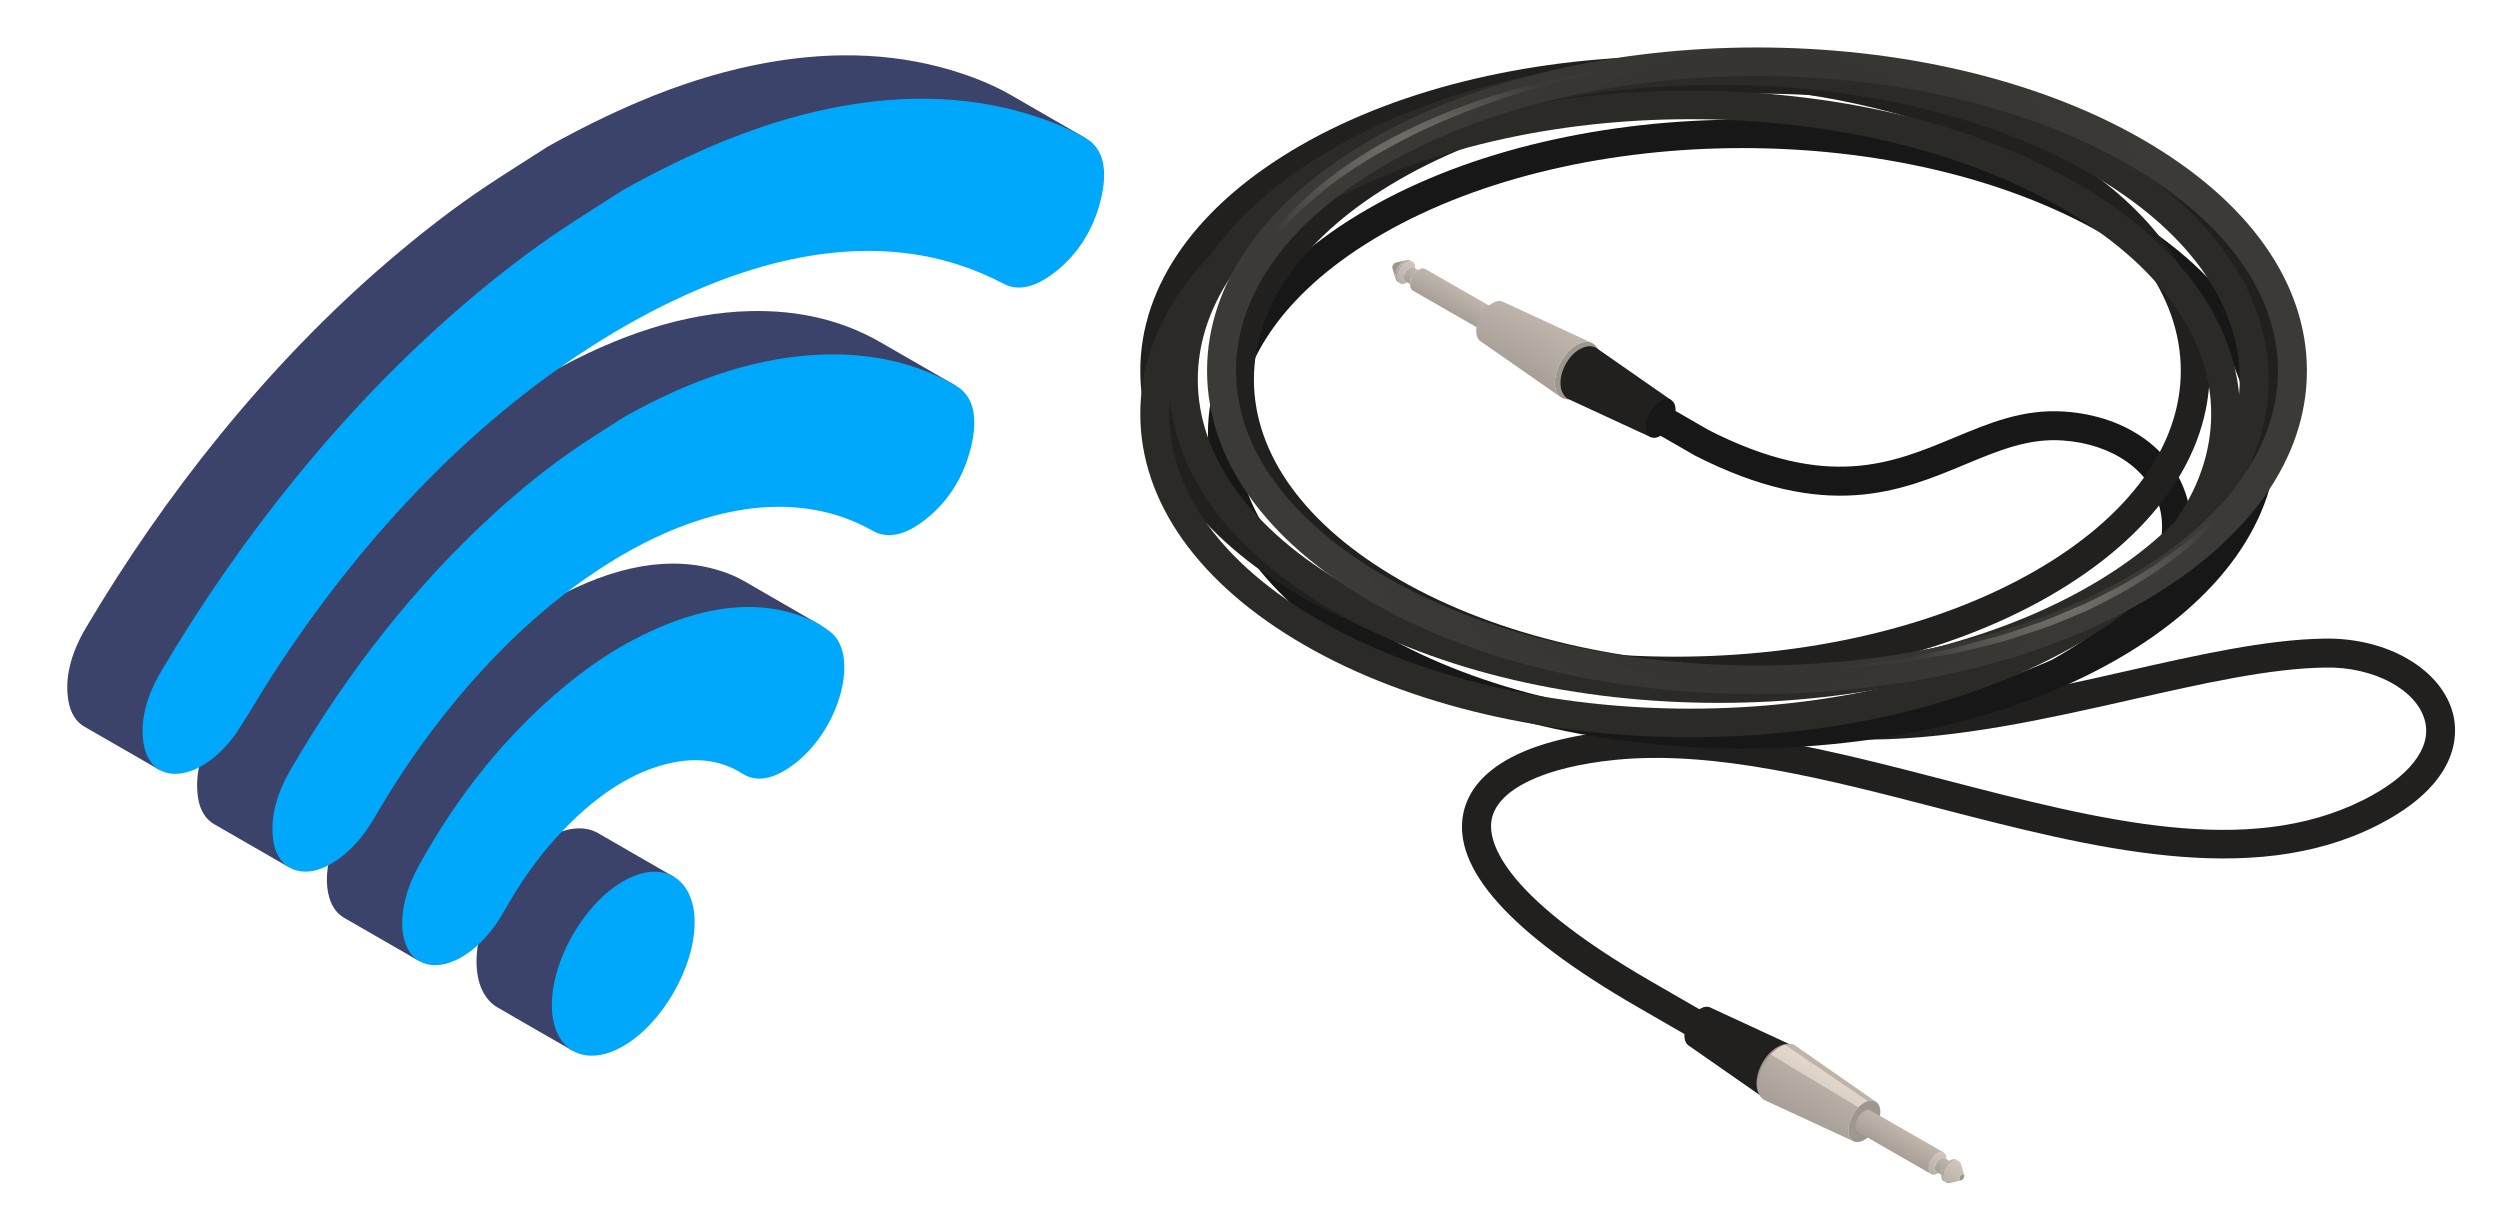 <?xml version="1.0" encoding="UTF-8" standalone="no"?>
<!DOCTYPE svg PUBLIC "-//W3C//DTD SVG 1.1//EN" "http://www.w3.org/Graphics/SVG/1.1/DTD/svg11.dtd">
<svg width="100%" height="100%" viewBox="0 0 670 327" version="1.1" xmlns="http://www.w3.org/2000/svg" xmlns:xlink="http://www.w3.org/1999/xlink" xml:space="preserve" xmlns:serif="http://www.serif.com/" style="fill-rule:evenodd;clip-rule:evenodd;stroke-linejoin:round;stroke-miterlimit:2;">
    <g transform="matrix(0.931,0,0,0.931,34.786,12.685)">
        <g transform="matrix(4.167,0,0,4.167,190.565,-504.264)">
            <path d="M43.068,136.207C43.061,135.834 42.798,135.678 42.469,135.86C42.321,135.943 42.183,136.08 42.076,136.242C41.94,136.447 41.852,136.691 41.849,136.91L41.857,137.035C41.905,137.337 42.149,137.451 42.448,137.285L42.672,137.16C42.48,137.266 42.322,137.193 42.291,136.998L42.285,136.917C42.288,136.775 42.345,136.618 42.432,136.486C42.502,136.381 42.59,136.292 42.686,136.239C42.899,136.122 43.069,136.222 43.073,136.463L43.068,136.207Z" style="fill:url(#_Linear1);"/>
        </g>
        <g transform="matrix(4.167,0,0,4.167,190.565,-504.264)">
            <path d="M41.706,135.888L41.659,135.907C41.562,135.961 41.482,136.097 41.48,136.21L41.488,136.269L41.721,137.025L41.695,136.822C41.701,136.428 41.978,135.958 42.315,135.772L42.476,135.708L41.706,135.888Z" style="fill:rgb(157,151,142);fill-rule:nonzero;"/>
        </g>
        <g transform="matrix(4.167,0,0,4.167,190.565,-504.264)">
            <path d="M42.734,135.736C42.626,135.674 42.479,135.681 42.315,135.772C41.978,135.958 41.701,136.428 41.695,136.822C41.692,137.024 41.761,137.167 41.875,137.233L42.029,137.321C41.915,137.256 41.846,137.113 41.849,136.91C41.855,136.517 42.132,136.047 42.469,135.86C42.633,135.77 42.78,135.763 42.888,135.825L42.734,135.736Z" style="fill:url(#_Linear2);"/>
        </g>
        <g transform="matrix(4.167,0,0,4.167,190.565,-504.264)">
            <path d="M42.956,136.216C42.887,136.176 42.792,136.181 42.686,136.239C42.469,136.36 42.289,136.663 42.285,136.917C42.284,137.048 42.328,137.14 42.402,137.183L42.842,137.435C42.768,137.393 42.724,137.301 42.725,137.17C42.729,136.916 42.909,136.612 43.126,136.492C43.232,136.433 43.327,136.429 43.396,136.469L42.956,136.216Z" style="fill:url(#_Linear3);"/>
        </g>
        <g transform="matrix(4.167,0,0,4.167,190.565,-504.264)">
            <path d="M43.103,136.505C42.896,136.634 42.729,136.925 42.725,137.17L42.719,137.41C42.725,137.03 42.983,136.58 43.303,136.381L43.103,136.505Z" style="fill:rgb(157,151,142);fill-rule:nonzero;"/>
        </g>
        <g transform="matrix(4.167,0,0,4.167,190.565,-504.264)">
            <path d="M43.758,136.324C43.65,136.262 43.503,136.269 43.34,136.36C43.003,136.546 42.725,137.016 42.719,137.41C42.716,137.612 42.786,137.755 42.9,137.82L47.964,140.725C47.849,140.659 47.78,140.517 47.783,140.314C47.789,139.92 48.067,139.45 48.403,139.264C48.567,139.174 48.714,139.167 48.822,139.228L43.758,136.324Z" style="fill:url(#_Linear4);"/>
        </g>
        <g transform="matrix(4.167,0,0,4.167,190.565,-504.264)">
            <path d="M54.46,141.881C53.721,142.289 53.112,143.32 53.099,144.183C53.086,145.046 53.675,145.414 54.413,145.006C55.152,144.597 55.761,143.566 55.774,142.703C55.787,141.84 55.198,141.472 54.46,141.881Z" style="fill:rgb(151,143,136);fill-rule:nonzero;"/>
        </g>
        <g transform="matrix(4.167,0,0,4.167,190.565,-504.264)">
            <path d="M54.413,145.006C53.675,145.414 53.086,145.046 53.099,144.183C53.112,143.32 53.721,142.289 54.46,141.881C55.198,141.472 55.787,141.84 55.774,142.703C55.761,143.566 55.152,144.597 54.413,145.006ZM55.25,141.422C54.986,141.3 54.64,141.329 54.258,141.54C53.414,142.007 52.719,143.185 52.704,144.171C52.697,144.646 52.849,144.989 53.117,145.176C53.481,145.398 53.862,145.385 54.353,145.133C55.183,144.667 55.828,143.577 55.853,142.598C55.861,142.278 55.794,141.701 55.25,141.422Z" style="fill:rgb(157,151,142);fill-rule:nonzero;"/>
        </g>
        <g transform="matrix(4.167,0,0,4.167,190.565,-504.264)">
            <path d="M49.132,138.593C48.941,138.505 48.689,138.526 48.412,138.679C47.799,139.019 47.293,139.874 47.283,140.591C47.277,140.936 47.388,141.185 47.572,141.314L53.102,145.166C52.849,144.989 52.697,144.646 52.704,144.171C52.719,143.185 53.414,142.007 54.258,141.54C54.64,141.329 54.986,141.3 55.25,141.422L49.132,138.593Z" style="fill:url(#_Linear5);"/>
        </g>
        <g transform="matrix(4.167,0,0,4.167,190.565,-504.264)">
            <path d="M55.629,141.816C55.491,141.731 55.111,141.499 54.463,141.847C53.416,142.41 52.771,144.05 53.261,144.902L53.377,145.091C53.448,145.182 53.529,145.259 53.629,145.305L59.328,147.94L60.782,145.405L55.629,141.816Z" style="fill:rgb(34,32,30);fill-rule:nonzero;"/>
        </g>
        <g transform="matrix(4.167,0,0,4.167,190.565,-504.264)">
            <path d="M60.035,145.443C59.464,145.759 58.993,146.556 58.983,147.224C58.973,147.891 59.428,148.176 59.999,147.86C60.571,147.544 61.042,146.747 61.052,146.079C61.062,145.412 60.607,145.127 60.035,145.443Z" style="fill:rgb(24,23,23);fill-rule:nonzero;"/>
        </g>
        <g transform="matrix(4.167,0,0,4.167,190.565,-504.264)">
            <path d="M87.736,165.087C87.387,165.087 87.048,164.904 86.865,164.578C86.593,164.098 86.763,163.487 87.244,163.216C92.581,160.2 95.305,156.367 94.531,152.963C93.923,150.287 91.273,148.406 87.779,148.171C85.423,148.012 83.399,148.852 81.065,149.824C76.552,151.703 71.437,153.834 62.372,149.205L59.944,147.804C59.465,147.528 59.302,146.917 59.578,146.438C59.853,145.959 60.464,145.795 60.944,146.072L63.327,147.448C71.525,151.632 75.983,149.775 80.296,147.978C82.756,146.953 85.08,145.983 87.914,146.176C92.309,146.471 95.673,148.962 96.481,152.519C97.462,156.833 94.376,161.483 88.227,164.957C88.072,165.045 87.903,165.087 87.736,165.087Z" style="fill:rgb(24,23,23);fill-rule:nonzero;"/>
        </g>
        <g transform="matrix(4.167,0,0,4.167,190.565,-504.264)">
            <path d="M67.137,192.184C66.967,192.184 66.795,192.141 66.638,192.05L58.401,187.295C49.614,182.221 45.576,177.709 46.401,173.883C47.057,170.842 50.721,168.839 56.719,168.244C63.877,167.532 71.906,169.613 79.669,171.625C90.393,174.404 100.522,177.029 108.54,173.019C111.723,171.428 113.286,169.445 112.829,167.579C112.296,165.402 109.285,163.78 105.886,163.86C102.06,163.923 97.467,164.962 92.604,166.063C86.731,167.392 80.658,168.766 74.598,168.836C74.039,168.836 73.593,168.396 73.586,167.847C73.58,167.295 74.023,166.842 74.575,166.836C80.423,166.769 86.391,165.418 92.163,164.112C97.129,162.988 101.821,161.926 105.852,161.86C110.229,161.776 114.011,163.992 114.772,167.103C115.102,168.452 115.244,171.904 109.434,174.808C100.746,179.153 89.776,176.309 79.168,173.561C71.574,171.593 63.72,169.558 56.916,170.234C52,170.722 48.8,172.244 48.356,174.305C48.075,175.61 48.588,179.32 59.401,185.563L67.638,190.318C68.116,190.594 68.28,191.206 68.004,191.684C67.818,192.005 67.482,192.184 67.137,192.184Z" style="fill:rgb(34,32,30);fill-rule:nonzero;"/>
        </g>
        <g transform="matrix(4.167,0,0,4.167,190.565,-504.264)">
            <path d="M65.685,127.974C56.663,127.974 47.641,129.957 40.772,133.923C34.307,137.655 30.746,142.559 30.746,147.729C30.746,152.899 34.307,157.802 40.772,161.535C54.508,169.466 76.86,169.466 90.598,161.535C97.063,157.802 100.624,152.899 100.624,147.729C100.624,142.559 97.063,137.655 90.598,133.923C83.729,129.957 74.707,127.974 65.685,127.974ZM65.685,169.454C56.299,169.455 46.917,167.392 39.772,163.267C32.662,159.162 28.746,153.644 28.746,147.729C28.746,141.814 32.662,136.296 39.772,132.191C54.06,123.942 77.309,123.942 91.598,132.191C98.708,136.296 102.624,141.814 102.624,147.729C102.624,153.644 98.708,159.162 91.598,163.267C84.454,167.391 75.068,169.454 65.685,169.454Z" style="fill:rgb(24,23,23);fill-rule:nonzero;"/>
        </g>
        <g transform="matrix(4.167,0,0,4.167,190.565,-504.264)">
            <path d="M66.863,124.215C57.841,124.215 48.819,126.197 41.951,130.163C35.485,133.896 31.924,138.799 31.924,143.969C31.924,149.139 35.485,154.042 41.951,157.775C55.688,165.707 78.04,165.706 91.776,157.775C98.242,154.042 101.803,149.139 101.803,143.969C101.803,138.799 98.242,133.896 91.776,130.163C84.908,126.197 75.886,124.215 66.863,124.215ZM66.863,165.694C57.479,165.694 48.095,163.632 40.951,159.508C33.84,155.402 29.924,149.883 29.924,143.969C29.924,138.054 33.84,132.536 40.951,128.43C55.239,120.181 78.488,120.181 92.776,128.43C99.887,132.536 103.803,138.054 103.803,143.969C103.803,149.883 99.887,155.402 92.776,159.508C85.632,163.632 76.248,165.694 66.863,165.694Z" style="fill:rgb(34,32,30);fill-rule:nonzero;"/>
        </g>
        <g transform="matrix(4.167,0,0,4.167,190.565,-504.264)">
            <path d="M61.014,123.6C51.992,123.6 42.97,125.583 36.101,129.549C29.636,133.281 26.075,138.184 26.075,143.355C26.075,148.525 29.636,153.428 36.101,157.16C49.838,165.092 72.189,165.092 85.927,157.16C92.392,153.428 95.953,148.525 95.953,143.355C95.953,138.184 92.392,133.281 85.927,129.549C79.058,125.583 70.036,123.6 61.014,123.6ZM61.014,165.08C51.628,165.08 42.246,163.018 35.101,158.893C27.991,154.787 24.075,149.269 24.075,143.355C24.075,137.44 27.991,131.922 35.101,127.816C49.391,119.568 72.64,119.568 86.927,127.816C94.037,131.922 97.953,137.44 97.953,143.355C97.953,149.269 94.037,154.787 86.927,158.893C79.783,163.017 70.397,165.079 61.014,165.08Z" style="fill:rgb(34,32,30);fill-rule:nonzero;"/>
        </g>
        <g transform="matrix(4.167,0,0,4.167,190.565,-504.264)">
            <path d="M64.036,123.609C54.745,123.609 45.454,125.65 38.381,129.734C31.717,133.582 28.047,138.637 28.047,143.969C28.047,149.301 31.717,154.357 38.381,158.204C52.527,166.372 75.545,166.372 89.691,158.204C96.355,154.357 100.026,149.301 100.026,143.969C100.026,138.637 96.355,133.582 89.691,129.734C82.618,125.65 73.327,123.609 64.036,123.609ZM64.036,166.3C54.383,166.3 44.73,164.179 37.381,159.936C30.072,155.716 26.047,150.046 26.047,143.969C26.047,137.892 30.072,132.222 37.381,128.002C52.08,119.516 75.995,119.516 90.691,128.002C98,132.222 102.026,137.892 102.026,143.969C102.026,150.046 98,155.716 90.691,159.936C83.343,164.179 73.689,166.3 64.036,166.3Z" style="fill:rgb(43,42,39);fill-rule:nonzero;"/>
        </g>
        <g transform="matrix(4.167,0,0,4.167,190.565,-504.264)">
            <path d="M62.064,125.978C52.773,125.978 43.482,128.019 36.409,132.103C29.745,135.95 26.075,141.006 26.075,146.338C26.075,151.67 29.745,156.725 36.409,160.573C50.556,168.742 73.575,168.741 87.719,160.573C94.383,156.725 98.053,151.67 98.053,146.338C98.053,141.006 94.383,135.95 87.719,132.103C80.646,128.019 71.355,125.978 62.064,125.978ZM62.064,168.67C52.411,168.67 42.758,166.548 35.409,162.305C28.1,158.085 24.075,152.415 24.075,146.338C24.075,140.261 28.1,134.591 35.409,130.371C50.107,121.885 74.022,121.885 88.719,130.371C96.028,134.591 100.054,140.261 100.054,146.338C100.054,152.415 96.028,158.085 88.719,162.305C81.371,166.548 71.717,168.67 62.064,168.67Z" style="fill:rgb(43,42,39);fill-rule:nonzero;"/>
        </g>
        <g transform="matrix(4.167,0,0,4.167,190.565,-504.264)">
            <path d="M66.677,122.994C57.386,122.994 48.095,125.036 41.021,129.12C34.357,132.967 30.687,138.022 30.687,143.355C30.687,148.687 34.357,153.742 41.021,157.589C55.168,165.757 78.185,165.757 92.332,157.589C98.996,153.742 102.666,148.687 102.666,143.355C102.666,138.022 98.996,132.967 92.332,129.12C85.259,125.036 75.968,122.994 66.677,122.994ZM66.677,165.686C57.022,165.686 47.371,163.565 40.021,159.321C32.713,155.102 28.687,149.431 28.687,143.355C28.687,137.278 32.713,131.607 40.021,127.387C54.719,118.902 78.634,118.902 93.332,127.387C100.641,131.607 104.666,137.278 104.666,143.355C104.666,149.431 100.641,155.102 93.332,159.321C85.984,163.564 76.329,165.685 66.677,165.686Z" style="fill:url(#_Radial6);"/>
        </g>
        <g transform="matrix(4.167,0,0,4.167,190.565,-504.264)">
            <path d="M63.446,187.342C63.261,187.257 63.019,187.278 62.752,187.426C62.161,187.753 61.674,188.577 61.664,189.267C61.659,189.599 61.765,189.84 61.943,189.964L67.271,193.675L69.34,190.068L63.446,187.342Z" style="fill:rgb(34,32,30);fill-rule:nonzero;"/>
        </g>
        <g transform="matrix(4.167,0,0,4.167,190.565,-504.264)">
            <path d="M68.128,190.048C66.919,190.697 66.191,192.698 66.962,193.529L69.365,190.004C69.231,189.923 68.824,189.674 68.128,190.048Z" style="fill:rgb(157,151,142);fill-rule:nonzero;"/>
        </g>
        <g transform="matrix(4.167,0,0,4.167,190.565,-504.264)">
            <path d="M69.38,190.014C69.106,189.824 68.715,189.827 68.277,190.07C67.434,190.537 66.738,191.714 66.723,192.7C66.715,193.24 66.913,193.611 67.233,193.759L73.35,196.587C73.118,196.48 72.974,196.211 72.979,195.818C72.99,195.102 73.496,194.246 74.109,193.907C74.427,193.731 74.711,193.728 74.91,193.867L69.38,190.014Z" style="fill:url(#_Linear7);"/>
        </g>
        <g transform="matrix(4.167,0,0,4.167,190.565,-504.264)">
            <path d="M67.633,190.595L73.684,194.241C73.816,194.105 73.959,193.99 74.109,193.907L74.341,193.807L68.621,189.928C68.511,189.959 68.396,190.004 68.277,190.07C68.047,190.197 67.83,190.38 67.633,190.595Z" style="fill:url(#_Linear8);"/>
        </g>
        <g transform="matrix(4.167,0,0,4.167,190.565,-504.264)">
            <path d="M74.109,193.907C73.496,194.246 72.99,195.102 72.979,195.818C72.969,196.534 73.457,196.84 74.07,196.501C74.683,196.162 75.189,195.306 75.2,194.59C75.21,193.873 74.722,193.567 74.109,193.907Z" style="fill:rgb(157,151,142);fill-rule:nonzero;"/>
        </g>
        <g transform="matrix(4.167,0,0,4.167,190.565,-504.264)">
            <path d="M79.162,197.395C79.016,197.476 78.881,197.61 78.774,197.769C78.635,197.975 78.545,198.222 78.542,198.445L78.551,198.578C78.602,198.874 78.845,198.984 79.141,198.82L79.354,198.688C79.163,198.794 79.006,198.723 78.974,198.532L78.967,198.445C78.97,198.302 79.028,198.142 79.117,198.009C79.186,197.907 79.274,197.82 79.368,197.767C79.586,197.647 79.759,197.755 79.755,198.01L79.761,197.77C79.767,197.376 79.499,197.208 79.162,197.395Z" style="fill:url(#_Linear9);"/>
        </g>
        <g transform="matrix(4.167,0,0,4.167,190.565,-504.264)">
            <path d="M74.519,194.456C74.411,194.394 74.264,194.401 74.1,194.491C73.763,194.678 73.486,195.148 73.48,195.541C73.477,195.744 73.546,195.887 73.66,195.952L78.723,198.856C78.608,198.79 78.539,198.647 78.542,198.445C78.548,198.051 78.825,197.581 79.162,197.395C79.326,197.304 79.473,197.297 79.581,197.359L74.519,194.456Z" style="fill:url(#_Linear10);"/>
        </g>
        <g transform="matrix(4.167,0,0,4.167,190.565,-504.264)">
            <path d="M79.638,197.744C79.569,197.704 79.474,197.709 79.368,197.767C79.151,197.888 78.971,198.191 78.967,198.445C78.966,198.576 79.01,198.669 79.084,198.711L79.526,198.964C79.452,198.922 79.407,198.83 79.409,198.699C79.413,198.445 79.592,198.141 79.81,198.021C79.915,197.962 80.01,197.958 80.08,197.998L79.638,197.744Z" style="fill:url(#_Linear11);"/>
        </g>
        <g transform="matrix(4.167,0,0,4.167,190.565,-504.264)">
            <path d="M80.034,197.895L79.81,198.021C79.592,198.141 79.413,198.445 79.409,198.699L79.414,198.973C79.42,198.551 79.697,198.081 80.034,197.895Z" style="fill:rgb(157,151,142);fill-rule:nonzero;"/>
        </g>
        <g transform="matrix(4.167,0,0,4.167,190.565,-504.264)">
            <path d="M80.827,198.861C80.73,198.915 80.65,199.05 80.648,199.164C80.646,199.278 80.724,199.327 80.821,199.273C80.919,199.219 80.999,199.083 81,198.969C81.002,198.855 80.925,198.807 80.827,198.861Z" style="fill:rgb(157,151,142);fill-rule:nonzero;"/>
        </g>
        <g transform="matrix(4.167,0,0,4.167,190.565,-504.264)">
            <path d="M80.762,198.156C80.687,197.913 80.46,197.833 80.188,197.983C80.009,198.083 79.846,198.262 79.733,198.468C79.633,198.648 79.571,198.849 79.568,199.033C79.568,199.367 79.753,199.532 80.007,199.472L80.775,199.291C80.701,199.308 80.648,199.261 80.648,199.168L80.696,199.001L80.827,198.861L80.993,198.911L80.762,198.156Z" style="fill:url(#_Linear12);"/>
        </g>
        <g transform="matrix(4.167,0,0,4.167,190.565,-504.264)">
            <path d="M80.453,197.859C80.345,197.797 80.198,197.804 80.034,197.895C79.697,198.081 79.42,198.551 79.414,198.945C79.411,199.147 79.48,199.29 79.595,199.356L79.749,199.444C79.634,199.379 79.565,199.236 79.568,199.033C79.574,198.64 79.852,198.17 80.188,197.983C80.352,197.893 80.499,197.886 80.607,197.948L80.453,197.859Z" style="fill:url(#_Linear13);"/>
        </g>
        <g transform="matrix(4.167,0,0,4.167,190.565,-504.264)">
            <path d="M100.86,150.491C100.589,150.868 100.256,151.322 99.832,151.81C99.427,152.311 98.908,152.825 98.36,153.395C97.785,153.941 97.166,154.535 96.445,155.09C95.762,155.688 94.946,156.196 94.151,156.784C93.313,157.307 92.452,157.865 91.534,158.35C90.6,158.806 89.687,159.342 88.696,159.716C87.725,160.131 86.764,160.575 85.768,160.884C84.782,161.215 83.826,161.591 82.858,161.816C81.896,162.059 80.979,162.348 80.093,162.553C79.2,162.737 78.357,162.91 77.578,163.07C76.801,163.244 76.081,163.36 75.44,163.448C74.8,163.544 74.242,163.627 73.782,163.696C72.862,163.834 72.336,163.913 72.336,163.913C72.336,163.913 72.865,163.865 73.792,163.78C74.255,163.737 74.819,163.686 75.465,163.627C76.113,163.578 76.842,163.504 77.626,163.347C78.414,163.212 79.268,163.065 80.171,162.91C81.07,162.732 82.004,162.477 82.975,162.233C83.953,162.017 84.923,161.648 85.923,161.324C86.932,161.021 87.91,160.585 88.897,160.173C89.895,159.784 90.818,159.231 91.758,158.759C92.683,158.257 93.55,157.682 94.394,157.142C95.2,156.545 96.003,155.996 96.678,155.368C97.389,154.784 97.998,154.162 98.561,153.591C99.103,153.001 99.593,152.451 99.972,151.922C100.371,151.407 100.68,150.931 100.93,150.537C101.416,149.74 101.624,149.249 101.624,149.249C101.624,149.249 101.387,149.727 100.86,150.491Z" style="fill:url(#_Radial14);"/>
        </g>
        <g transform="matrix(4.167,0,0,4.167,190.565,-504.264)">
            <path d="M51.369,123.528C49.94,123.894 48.28,124.367 46.546,125.009C44.811,125.647 43,126.441 41.256,127.37C40.385,127.838 39.544,128.36 38.73,128.892C37.922,129.436 37.15,130.005 36.434,130.595C34.999,131.775 33.829,133.071 32.943,134.259C32.731,134.563 32.527,134.854 32.334,135.131C32.163,135.422 32.002,135.699 31.85,135.959C31.543,136.476 31.346,136.965 31.149,137.347C30.833,138.147 30.653,138.604 30.653,138.604C30.653,138.604 30.861,138.16 31.225,137.383C31.445,137.015 31.669,136.544 32.005,136.052C32.324,135.548 32.717,135.006 33.167,134.43C34.073,133.282 35.289,132.077 36.708,130.931C37.418,130.359 38.185,129.808 38.986,129.282C39.795,128.766 40.63,128.263 41.493,127.81C44.915,125.928 48.632,124.635 51.443,123.798C54.26,122.96 56.194,122.598 56.194,122.598C56.194,122.598 55.707,122.656 54.858,122.799C54.012,122.947 52.8,123.162 51.369,123.528Z" style="fill:url(#_Radial15);"/>
        </g>
    </g>
    <g transform="matrix(0.702,0,0,0.71,-37.154,-353.417)">
        <g transform="matrix(6.246,0,0,6.175,-942.418,-564.408)">
            <path d="M192.844,180.971C194.729,179.919 196.602,178.99 198.466,178.204C200.808,177.216 203.105,176.485 205.356,176.016C209.752,175.099 213.786,175.2 217.464,176.293C218.741,176.673 219.968,177.153 221.106,177.799C221.501,178.022 225.739,180.472 225.739,180.472C225.739,180.472 222.329,180.437 222.012,181.671C221.516,183.598 220.455,185.141 218.963,186.198C217.884,186.964 216.919,187.135 216.128,186.719C214.294,185.756 212.312,185.104 210.142,184.839C207.619,184.529 204.938,184.732 202.097,185.454C200.313,185.907 198.498,186.561 196.655,187.393C194.702,188.274 192.745,189.353 190.787,190.611C187.192,192.922 183.712,195.788 180.363,199.262C177.074,202.672 174.085,206.488 171.377,210.678C170.684,211.751 169.101,219.073 169.101,219.073C169.101,219.073 165.752,217.138 164.508,216.428C164.025,216.152 163.673,215.633 163.538,214.856C163.301,213.488 163.666,211.983 164.615,210.378C167.075,206.222 169.791,202.312 172.765,198.652C176.027,194.64 179.478,191.071 183.122,187.955C185.116,186.249 187.133,184.685 189.18,183.327C190.4,182.519 191.623,181.755 192.844,180.971Z" style="fill:rgb(59,67,107);"/>
        </g>
        <g transform="matrix(6.246,0,0,6.175,-942.418,-564.408)">
            <path d="M192.876,194.864C197.195,192.425 201.302,191.127 205.198,191.03C208.184,190.956 210.85,191.592 213.189,192.944C214.246,193.555 217.792,195.596 217.792,195.596C217.792,195.596 212.56,200.227 211.079,201.298C209.939,202.122 208.935,202.28 208.114,201.815C206.753,201.044 205.257,200.558 203.602,200.398C201.49,200.196 199.233,200.521 196.83,201.381C194.979,202.043 193.114,203.006 191.239,204.249C188.793,205.871 186.445,207.903 184.202,210.352C181.734,213.046 179.551,216.051 177.636,219.353C176.853,220.703 177.029,225.033 177.029,225.033C177.029,225.033 173.066,222.755 172.44,222.39C171.96,222.109 171.614,221.603 171.485,220.9C171.233,219.529 171.578,218.021 172.531,216.384C176.045,210.341 180.169,205.135 184.914,200.791C186.668,199.186 188.458,197.755 190.281,196.538C191.145,195.961 192.011,195.421 192.876,194.864Z" style="fill:rgb(59,67,107);"/>
        </g>
        <g transform="matrix(6.246,0,0,6.175,-942.418,-564.408)">
            <path d="M193.089,208.674C196.92,206.571 200.373,205.936 203.407,206.912C203.908,207.073 204.389,207.273 204.836,207.531C205.076,207.67 209.518,210.235 209.518,210.235C209.518,210.235 206.118,213.83 203.427,215.966C202.149,216.979 201.029,217.227 200.136,216.655C198.647,215.702 196.857,215.563 194.741,216.283C192.75,216.96 190.822,218.345 188.96,220.337C187.652,221.736 186.534,223.329 185.552,225.086C184.264,227.389 184.993,230.769 184.993,230.769C184.993,230.769 180.491,228.176 180.374,228.107C179.027,227.316 178.972,224.787 180.324,222.331C182.768,217.89 185.75,214.233 189.246,211.33C190.509,210.28 191.792,209.395 193.089,208.674Z" style="fill:rgb(59,67,107);"/>
        </g>
        <g transform="matrix(6.246,0,0,6.175,-942.418,-564.408)">
            <path d="M188.483,230.788C188.485,228.035 190.466,224.601 192.842,223.23C194.034,222.543 195.126,222.487 195.921,222.944C196.719,223.404 200.575,225.631 200.575,225.631L194.378,236.252C194.378,236.252 190.539,234.055 189.746,233.583C188.966,233.12 188.482,232.151 188.483,230.788Z" style="fill:rgb(59,67,107);"/>
        </g>
        <g transform="matrix(6.246,0,0,6.175,-942.418,-564.408)">
            <path d="M197.448,183.623C199.332,182.571 201.206,181.643 203.07,180.855C205.411,179.868 207.708,179.138 209.959,178.668C214.355,177.751 218.389,177.853 222.067,178.945C223.345,179.324 224.571,179.806 225.709,180.451C226.789,181.063 227.115,182.379 226.615,184.323C226.119,186.25 225.058,187.792 223.566,188.851C222.487,189.616 221.522,189.787 220.731,189.371C218.897,188.408 216.915,187.757 214.745,187.49C212.222,187.182 209.541,187.385 206.701,188.105C204.916,188.559 203.101,189.213 201.258,190.045C199.305,190.927 197.349,192.005 195.39,193.264C191.796,195.574 188.315,198.44 184.966,201.913C181.678,205.324 178.688,209.141 175.98,213.329C175.287,214.402 174.648,215.52 173.953,216.591C171.887,219.775 168.624,220.284 168.142,217.509C167.904,216.141 168.269,214.636 169.219,213.03C171.678,208.874 174.394,204.963 177.368,201.305C180.63,197.292 184.081,193.724 187.725,190.606C189.719,188.901 191.737,187.337 193.783,185.979C195.003,185.17 196.226,184.407 197.448,183.623Z" style="fill:rgb(0,168,252);"/>
        </g>
        <g transform="matrix(6.246,0,0,6.175,-942.418,-564.408)">
            <path d="M197.479,197.517C201.798,195.077 205.905,193.779 209.801,193.682C212.787,193.607 215.453,194.244 217.792,195.596C218.849,196.207 219.172,197.505 218.69,199.417C218.208,201.33 217.163,202.879 215.682,203.949C214.542,204.774 213.538,204.933 212.717,204.467C211.356,203.696 209.86,203.21 208.206,203.051C206.093,202.848 203.836,203.173 201.433,204.033C199.583,204.695 197.717,205.657 195.842,206.901C193.396,208.523 191.048,210.556 188.805,213.004C186.337,215.697 184.154,218.702 182.239,222.004C181.456,223.354 180.52,224.325 179.411,224.915C177.837,225.751 176.384,225.168 176.088,223.553C175.836,222.182 176.181,220.674 177.134,219.035C180.648,212.993 184.772,207.787 189.518,203.443C191.271,201.838 193.061,200.407 194.885,199.189C195.748,198.613 196.614,198.073 197.479,197.517Z" style="fill:rgb(0,168,252);"/>
        </g>
        <g transform="matrix(6.246,0,0,6.175,-942.418,-564.408)">
            <path d="M197.692,211.326C201.523,209.224 204.976,208.588 208.01,209.563C208.78,209.812 209.501,210.15 210.127,210.651C211.887,212.058 210.721,216.481 208.03,218.617C206.752,219.632 205.633,219.879 204.739,219.308C203.25,218.354 201.46,218.216 199.344,218.936C197.354,219.612 195.426,220.996 193.563,222.989C192.256,224.388 191.137,225.981 190.155,227.738C188.868,230.041 186.836,231.371 185.358,230.925C183.65,230.41 183.457,227.653 184.927,224.983C187.372,220.541 190.354,216.886 193.849,213.982C195.112,212.932 196.395,212.047 197.692,211.326Z" style="fill:rgb(0,168,252);"/>
        </g>
        <g transform="matrix(6.246,0,0,6.175,-942.418,-564.408)">
            <path d="M193.086,233.439C193.087,232.3 193.427,231.043 193.994,229.865C194.796,228.197 196.053,226.685 197.446,225.882C199.833,224.506 201.825,225.66 201.814,228.413C201.804,231.175 199.823,234.595 197.443,235.964C195.059,237.335 193.084,236.191 193.086,233.439Z" style="fill:rgb(0,168,252);"/>
        </g>
    </g>
    <defs>
        <linearGradient id="_Linear1" x1="0" y1="0" x2="1" y2="0" gradientUnits="userSpaceOnUse" gradientTransform="matrix(-0.863,1.494,-1.494,-0.863,42.881,135.821)"><stop offset="0" style="stop-color:rgb(209,198,189);stop-opacity:1"/><stop offset="1" style="stop-color:rgb(185,177,168);stop-opacity:1"/></linearGradient>
        <linearGradient id="_Linear2" x1="0" y1="0" x2="1" y2="0" gradientUnits="userSpaceOnUse" gradientTransform="matrix(-0.863,1.494,-1.494,-0.863,42.598,135.657)"><stop offset="0" style="stop-color:rgb(192,182,172);stop-opacity:1"/><stop offset="1" style="stop-color:rgb(167,159,151);stop-opacity:1"/></linearGradient>
        <linearGradient id="_Linear3" x1="0" y1="0" x2="1" y2="0" gradientUnits="userSpaceOnUse" gradientTransform="matrix(-0.558,0.966,-0.966,-0.558,43.04,136.262)"><stop offset="0" style="stop-color:rgb(192,182,172);stop-opacity:1"/><stop offset="1" style="stop-color:rgb(167,159,151);stop-opacity:1"/></linearGradient>
        <linearGradient id="_Linear4" x1="0" y1="0" x2="1" y2="0" gradientUnits="userSpaceOnUse" gradientTransform="matrix(-0.871,1.508,-1.508,-0.871,46.081,137.646)"><stop offset="0" style="stop-color:rgb(192,182,172);stop-opacity:1"/><stop offset="1" style="stop-color:rgb(167,159,151);stop-opacity:1"/></linearGradient>
        <linearGradient id="_Linear5" x1="0" y1="0" x2="1" y2="0" gradientUnits="userSpaceOnUse" gradientTransform="matrix(-2.158,3.738,-3.738,-2.158,51.977,139.532)"><stop offset="0" style="stop-color:rgb(192,182,172);stop-opacity:1"/><stop offset="1" style="stop-color:rgb(167,159,151);stop-opacity:1"/></linearGradient>
        <radialGradient id="_Radial6" cx="0" cy="0" r="1" gradientUnits="userSpaceOnUse" gradientTransform="matrix(31.16,0,0,31.16,66.677,143.354)"><stop offset="0" style="stop-color:rgb(43,42,39);stop-opacity:1"/><stop offset="1" style="stop-color:rgb(60,58,55);stop-opacity:1"/></radialGradient>
        <linearGradient id="_Linear7" x1="0" y1="0" x2="1" y2="0" gradientUnits="userSpaceOnUse" gradientTransform="matrix(-2.161,3.743,-3.743,-2.161,71.726,191.366)"><stop offset="0" style="stop-color:rgb(192,182,172);stop-opacity:1"/><stop offset="1" style="stop-color:rgb(167,159,151);stop-opacity:1"/></linearGradient>
        <linearGradient id="_Linear8" x1="0" y1="0" x2="1" y2="0" gradientUnits="userSpaceOnUse" gradientTransform="matrix(-0.602,1.042,-1.042,-0.602,71.38,191.52)"><stop offset="0" style="stop-color:rgb(228,216,205);stop-opacity:1"/><stop offset="1" style="stop-color:rgb(220,209,199);stop-opacity:1"/></linearGradient>
        <linearGradient id="_Linear9" x1="0" y1="0" x2="1" y2="0" gradientUnits="userSpaceOnUse" gradientTransform="matrix(-0.863,1.494,-1.494,-0.863,79.572,197.354)"><stop offset="0" style="stop-color:rgb(209,198,189);stop-opacity:1"/><stop offset="1" style="stop-color:rgb(185,177,168);stop-opacity:1"/></linearGradient>
        <linearGradient id="_Linear10" x1="0" y1="0" x2="1" y2="0" gradientUnits="userSpaceOnUse" gradientTransform="matrix(-0.871,1.508,-1.508,-0.871,76.841,195.777)"><stop offset="0" style="stop-color:rgb(192,182,172);stop-opacity:1"/><stop offset="1" style="stop-color:rgb(167,159,151);stop-opacity:1"/></linearGradient>
        <linearGradient id="_Linear11" x1="0" y1="0" x2="1" y2="0" gradientUnits="userSpaceOnUse" gradientTransform="matrix(-0.558,0.966,-0.966,-0.558,79.722,197.791)"><stop offset="0" style="stop-color:rgb(192,182,172);stop-opacity:1"/><stop offset="1" style="stop-color:rgb(167,159,151);stop-opacity:1"/></linearGradient>
        <linearGradient id="_Linear12" x1="0" y1="0" x2="1" y2="0" gradientUnits="userSpaceOnUse" gradientTransform="matrix(-0.862,1.493,-1.493,-0.862,80.746,198.028)"><stop offset="0" style="stop-color:rgb(209,198,189);stop-opacity:1"/><stop offset="1" style="stop-color:rgb(185,177,168);stop-opacity:1"/></linearGradient>
        <linearGradient id="_Linear13" x1="0" y1="0" x2="1" y2="0" gradientUnits="userSpaceOnUse" gradientTransform="matrix(-0.863,1.494,-1.494,-0.863,80.317,197.78)"><stop offset="0" style="stop-color:rgb(192,182,172);stop-opacity:1"/><stop offset="1" style="stop-color:rgb(167,159,151);stop-opacity:1"/></linearGradient>
        <radialGradient id="_Radial14" cx="0" cy="0" r="1" gradientUnits="userSpaceOnUse" gradientTransform="matrix(11.58,0,0,11.58,86.98,156.581)"><stop offset="0" style="stop-color:rgb(135,131,125);stop-opacity:1"/><stop offset="1" style="stop-color:rgb(60,58,55);stop-opacity:1"/></radialGradient>
        <radialGradient id="_Radial15" cx="0" cy="0" r="1" gradientUnits="userSpaceOnUse" gradientTransform="matrix(10.657,0,0,10.657,43.424,130.601)"><stop offset="0" style="stop-color:rgb(135,131,125);stop-opacity:1"/><stop offset="1" style="stop-color:rgb(60,58,55);stop-opacity:1"/></radialGradient>
    </defs>
</svg>
